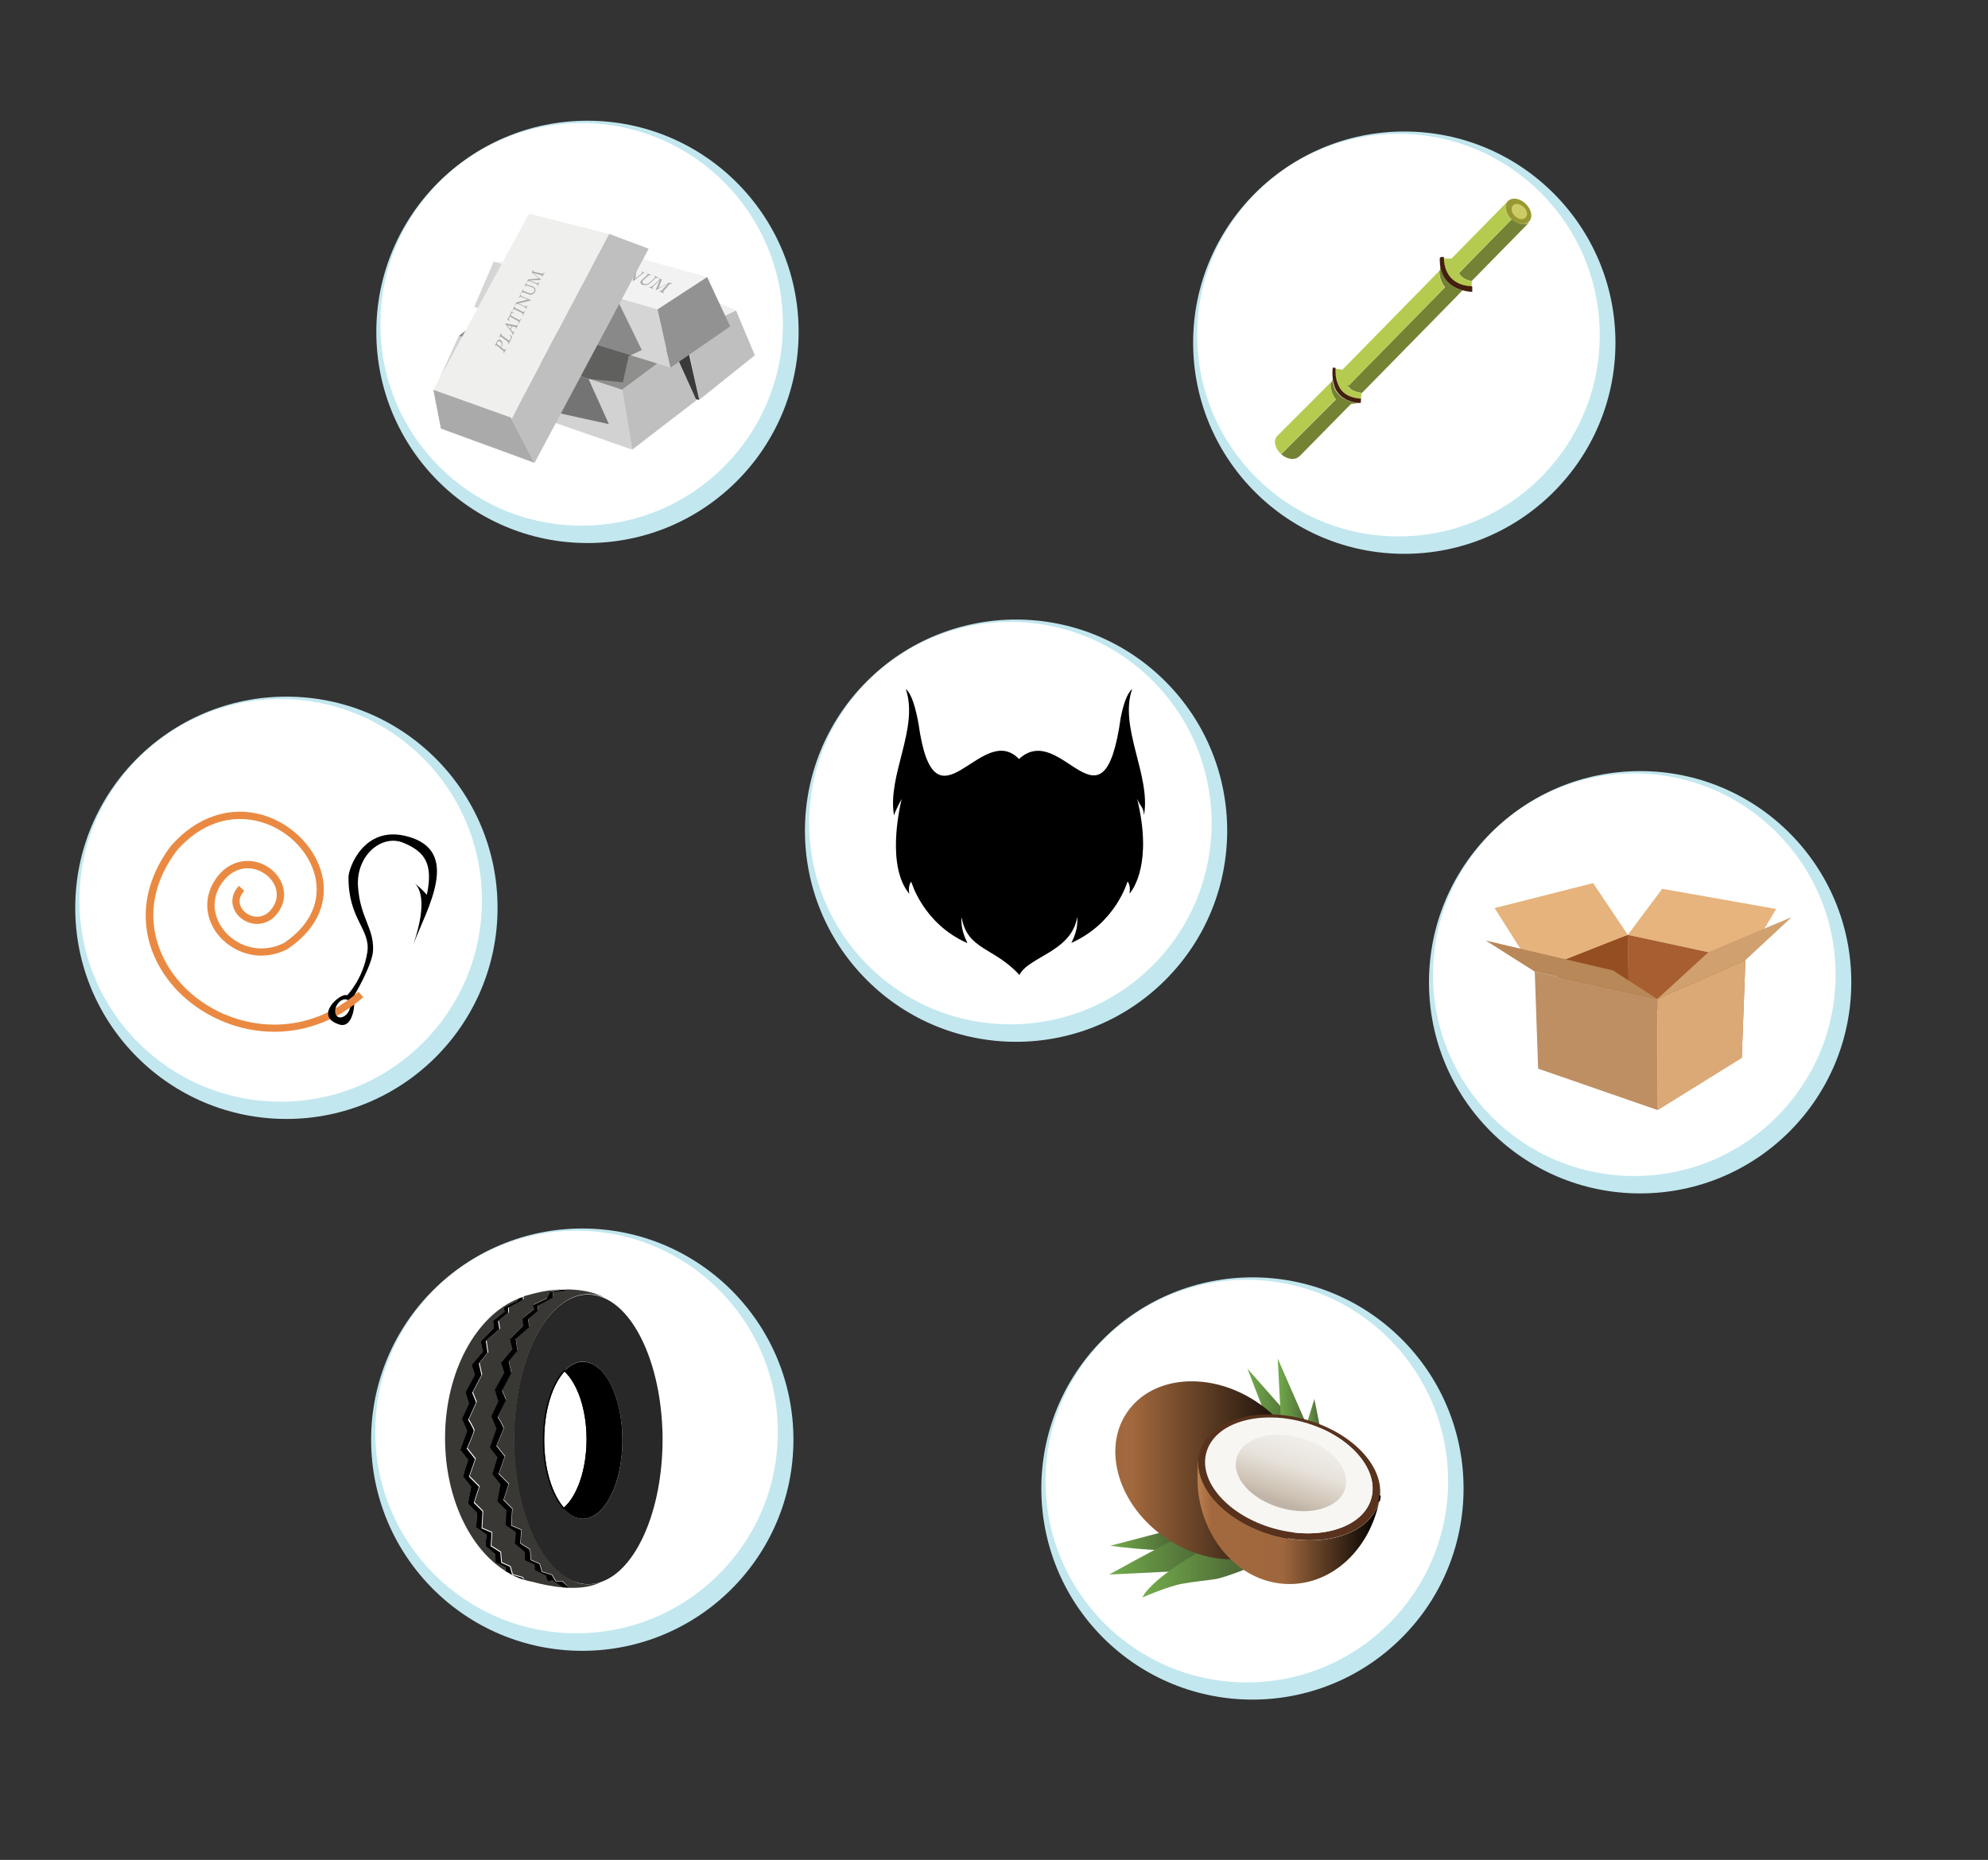 <?xml version="1.0" encoding="utf-8"?>
<!-- Generator: Adobe Illustrator 23.1.0, SVG Export Plug-In . SVG Version: 6.00 Build 0)  -->
<svg version="1.1" id="Layer_1" xmlns="http://www.w3.org/2000/svg" xmlns:xlink="http://www.w3.org/1999/xlink" x="0px" y="0px"
	 viewBox="0 0 1529.9 1431.3" style="enable-background:new 0 0 1529.9 1431.3;" xml:space="preserve">
<rect x="0" y="0" width="1529.9" height="1431.3" fill="#333333" stroke="none"/>
<style type="text/css">
	.st0{fill:#C2E7EF;}
	.st1{fill:#FFFFFF;}
	.st2{fill:#989833;}
	.st3{fill:#738234;}
	.st4{fill:#748234;}
	.st5{fill:none;stroke:#000000;stroke-miterlimit:10;}
	.st6{fill:#B5CB50;}
	.st7{fill:#431F0E;}
	.st8{fill:#CCCC66;}
	.st9{fill:#954E22;}
	.st10{fill:#E7B47D;}
	.st11{fill:#E6B37C;}
	.st12{fill:#A75E31;}
	.st13{fill:#B88858;}
	.st14{fill:#BE8F63;}
	.st15{fill:#DBA976;}
	.st16{fill:#D0A06F;}
	.st17{fill:url(#SVGID_1_);}
	.st18{fill:url(#SVGID_2_);}
	.st19{fill:url(#SVGID_3_);}
	.st20{fill:url(#SVGID_4_);}
	.st21{fill:url(#SVGID_5_);}
	.st22{fill:url(#SVGID_6_);}
	.st23{fill:url(#SVGID_7_);}
	.st24{fill:url(#SVGID_8_);}
	.st25{fill:#58321D;}
	.st26{fill:#F7F6F2;}
	.st27{fill:url(#SVGID_9_);}
	.st28{display:none;opacity:0.5;fill:#FFFFFF;enable-background:new    ;}
	.st29{fill:#F2F2F2;}
	.st30{fill:#AAAAAA;}
	.st31{fill:#D2D2D2;}
	.st32{fill:#8F8F8D;}
	.st33{fill:#BFBFBF;}
	.st34{fill:#F0F0F0;}
	.st35{fill:#3A3A3A;}
	.st36{opacity:0.68;fill:#494949;enable-background:new    ;}
	.st37{fill:#D5D5D5;}
	.st38{opacity:0.41;fill:#1C1C1C;enable-background:new    ;}
	.st39{fill:#EFEFED;}
	.st40{fill:#929292;}
	.st41{fill:#EA8A42;}
	.st42{fill:#282828;}
	.st43{fill:#393834;}
</style>
<g>
	<circle class="st0" cx="1080.7" cy="263.7" r="162.5"/>
</g>
<g>
	<circle class="st1" cx="1076.2" cy="257.9" r="154.9"/>
</g>
<g>
	<path class="st2" d="M1176.9,170.3C1176.9,170.4,1176.9,170.4,1176.9,170.3c-3,3.4-9.1,2.8-13.7-1.4l0,0c0,0,0,0-0.1-0.1
		c-4.5-4.2-5.9-10.3-3-13.7c0.2-0.3,0.6-0.6,0.8-0.8c3.2-2.5,8.6-1.7,12.8,2.2C1178.4,160.7,1179.9,166.9,1176.9,170.3z"/>
	<path class="st3" d="M1177.4,170.5l-11.6,11.9l-33.1,33.7v0.2c-6.2-1.1-8.8-3.8-9.9-6.2l40.5-41.3c0,0,0,0,0.1,0.1l0,0
		C1168.2,173.1,1174.5,173.7,1177.4,170.5L1177.4,170.5z"/>
	<path class="st4" d="M1125.5,223.4l-5.1,5.3l-72.3,73.7c-3.2-0.4-8.8-1.7-10.7-5.3h0.1l74.5-76c-3.9-5.1-4.4-9.8-4.3-12.7l0.6-0.6
		v-4.2c0.6,4.7,2.1,8.4,4.2,11.2C1116,219.8,1121.2,222.2,1125.5,223.4z"/>
	<path class="st4" d="M1045.7,310.2l-5.9,0.6l-4.4,4.4l-35.7,36.3l-0.1-0.1c-3.1,2.9-8.9,2.2-13.5-1.7c0.2-0.4,0.6-0.9,0.9-1.2
		l0.1-0.1c0.1-0.1,0.2-0.2,0.3-0.3l0,0l40.6-40.6c-4-5.6-4.3-10.3-3.9-13l1.4-1.4c0,0.1,0,0.3,0.1,0.4v0.1c0,0.1,0.1,0.3,0.1,0.4
		c0,0.1,0.1,0.3,0.1,0.6c0,0.1,0.1,0.3,0.1,0.4c0,0,0,0,0,0.1c0.1,0.2,0.1,0.4,0.2,0.8c0,0.1,0,0.2,0.1,0.3c0,0.1,0.1,0.2,0.1,0.3
		c0.1,0.2,0.1,0.4,0.2,0.7c0,0.1,0.1,0.3,0.2,0.6c0.1,0.3,0.2,0.6,0.3,0.9c0.1,0.2,0.1,0.3,0.2,0.6c0,0,0,0,0,0.1
		c0.1,0.2,0.2,0.3,0.3,0.6c0.1,0.2,0.2,0.4,0.3,0.6l0,0C1032.8,308.3,1041.6,309.9,1045.7,310.2z"/>
	<path class="st5" d="M1025.6,292.9L1025.6,292.9v-0.1V292.9z"/>
	<path class="st6" d="M1028,307.3L987.4,348l0,0c-0.1,0.1-0.2,0.2-0.3,0.3l-0.1,0.1c-0.3,0.4-0.6,0.8-0.9,1.2
		c-0.1,0-0.1-0.1-0.2-0.1l0,0c-4.7-4.2-6.2-10.4-3.2-13.8c0.1-0.1,0.3-0.3,0.4-0.4l0,0l41-41C1023.7,297.2,1024.1,301.7,1028,307.3z
		"/>
	<path class="st5" d="M1025.6,292.9L1025.6,292.9v-0.1V292.9z"/>
	<path class="st6" d="M1048,302.4l-0.3,0.4l0,0l-0.3,4.1c-10.5-0.7-15.6-5.5-17.9-10.7c-2.4-5.3-2.1-10.8-2-12.5l5.6,0.8l74.4-75.9
		c-0.1,2.8,0.4,7.6,4.3,12.7l-74.5,76h-0.1C1039.2,300.7,1044.9,301.9,1048,302.4z"/>
	<path class="st6" d="M1132.7,216.3l-0.2,4.2c-9.5-0.4-14.8-4.4-17.8-8.8c-3.2-5-3.6-10.5-3.6-12.7h5.9l43.9-44.7l0.1,0.1
		c-0.3,0.2-0.6,0.4-0.9,0.8c-3,3.4-1.7,9.5,3.1,13.7l-40.5,41.2l0,0C1124,212.6,1126.6,215.2,1132.7,216.3z"/>
	<path class="st7" d="M1047.4,306.8l-0.2,3.2l-1.5,0.1l0,0c-4.1-0.3-12.8-1.9-17.6-9.9l0,0c-0.1-0.2-0.2-0.4-0.3-0.6
		c-0.1-0.2-0.2-0.3-0.3-0.6c0,0,0,0,0-0.1c-0.1-0.1-0.1-0.3-0.2-0.6c-0.1-0.3-0.2-0.6-0.3-0.9c-0.1-0.1-0.1-0.3-0.2-0.6
		c-0.1-0.2-0.1-0.4-0.2-0.7c0-0.1-0.1-0.2-0.1-0.3c0-0.1-0.1-0.2-0.1-0.3c-0.1-0.2-0.1-0.4-0.2-0.8c0,0,0,0,0-0.1
		c0-0.1-0.1-0.3-0.1-0.4c0-0.1-0.1-0.3-0.1-0.6c0-0.1-0.1-0.3-0.1-0.4v-0.1c0-0.1,0-0.3-0.1-0.4l0,0v-0.1c-0.4-2.8-0.6-5.9-0.2-9.4
		v-0.1c0.1-0.4,2.2,0,2.2,0s0,0.1,0,0.4c-0.1,1.7-0.4,7.2,2,12.5C1031.8,301.3,1036.9,306.1,1047.4,306.8z"/>
	<path class="st5" d="M1025.6,292.9L1025.6,292.9v-0.1V292.9z"/>
	<path class="st7" d="M1133,220.5c0,4.1,0,4.1,0,4.1s-3.3,0-7.5-1.2c-4.3-1.2-9.5-3.6-13.1-8.5c-2.1-2.9-3.6-6.5-4.2-11.2
		c-0.2-1.5-0.2-3.2-0.2-5.1c0.4-1.2,3.2-0.8,3.2-0.8s0,0.3,0,1c0,2.2,0.4,7.8,3.6,12.7c3,4.5,8.3,8.4,17.8,8.8
		C1132.7,220.5,1132.8,220.5,1133,220.5z"/>
	<path class="st5" d="M1037.3,297.1c0-0.1,0-0.1-0.1-0.2"/>
	<path class="st8" d="M1174.2,167.3L1174.2,167.3c-1.8,2-5.4,1.7-8.2-0.9l0,0l0,0c-2.8-2.5-3.5-6.2-1.8-8.2c0.1-0.1,0.3-0.3,0.4-0.4
		c1.9-1.5,5.1-1,7.7,1.3C1175.2,161.6,1176.1,165.2,1174.2,167.3z"/>
</g>
<g>
	<circle class="st0" cx="1262.2" cy="755.9" r="162.5"/>
</g>
<g>
	<circle class="st1" cx="1257.7" cy="750.1" r="154.9"/>
</g>
<g>
	<polygon class="st9" points="1252.7,719.4 1253.7,768.8 1198.5,763.4 1200.2,737 	"/>
	<polygon class="st10" points="1279.2,684 1252.7,719.4 1343.2,738.9 1366.9,699.5 	"/>
	<polygon class="st11" points="1252.7,719.4 1181.1,747.7 1150.2,698.8 1226,679.6 	"/>
	<polygon class="st12" points="1343.2,738.9 1252.7,719.4 1253.1,764.3 1340.4,814.2 	"/>
	<polygon class="st13" points="1143.4,723.8 1181.1,747.7 1275.4,768.8 1241.3,746.8 	"/>
	<polygon class="st14" points="1181.1,747.7 1183.7,822.4 1275.8,854.3 1275.4,768.8 	"/>
	<polygon class="st15" points="1275.4,768.8 1343.2,738.9 1340.4,814.2 1275.8,854.3 	"/>
	<polygon class="st16" points="1378.8,705.8 1343.2,738.9 1275.4,768.8 1314.9,732.6 	"/>
</g>
<g>
	
		<ellipse transform="matrix(0.707 -0.707 0.707 0.707 -222.931 740.282)" class="st0" cx="782.1" cy="639.2" rx="162.5" ry="162.5"/>
</g>
<g>
	
		<ellipse transform="matrix(0.707 -0.707 0.707 0.707 -220.086 735.445)" class="st1" cx="777.7" cy="633.4" rx="154.9" ry="154.9"/>
</g>
<g>
	
		<ellipse transform="matrix(0.707 -0.707 0.707 0.707 -527.644 1017.214)" class="st0" cx="964.1" cy="1145.5" rx="162.5" ry="162.5"/>
</g>
<g>
	<circle class="st1" cx="959.5" cy="1139.8" r="154.9"/>
</g>
<g>
	<circle class="st0" cx="452.1" cy="255.4" r="162.5"/>
</g>
<g>
	<circle class="st1" cx="447.6" cy="249.6" r="154.9"/>
</g>
<path d="M875.1,614.7c12,49.1-3,69.9-5.9,73c1.2-6.5-1.5-9.4-1.5-9.4s-8.8,32-43.2,47.3c1.8-3.8,5.3-10.8,4.5-20
	c-4.3,26.9-37.3,30.4-44.5,44.7c-19.3-21.4-40.1-19-44.5-44.5c-0.8,9.1,2.8,16.1,4.5,20c-34.3-15.1-43.2-47.3-43.2-47.3
	s-2.8,2.8-1.5,9.4c-17.4-21-8-64.2-5.9-73c-1,1.8-4.5,8.1-5.9,12.6c-5.3-31,19.3-66.9,9.1-97.2c4.7,3.8,7.7,15.3,9.8,26.9
	c12.5,88.8,48-3.3,77.3,26.9c32.9-30.5,64.8,64.6,78.3-32c2.1-10,4.5-17.9,8.8-22c-10.4,29.7,14.5,66.6,9.1,97.2
	C880,621,877.4,620.5,875.1,614.7z"/>
<g>
	<g>
		
			<linearGradient id="SVGID_1_" gradientUnits="userSpaceOnUse" x1="959.977" y1="400.093" x2="1000.421" y2="400.093" gradientTransform="matrix(1 0 0 -1 0 1480.638)">
			<stop  offset="0" style="stop-color:#73AC4B"/>
			<stop  offset="0.813" style="stop-color:#4E6B37"/>
			<stop  offset="0.977" style="stop-color:#4E6B37"/>
		</linearGradient>
		<polygon class="st17" points="960,1053.3 981.1,1107.8 1000.5,1099.2 		"/>
		
			<linearGradient id="SVGID_2_" gradientUnits="userSpaceOnUse" x1="983.277" y1="399.099" x2="1010.221" y2="399.099" gradientTransform="matrix(1 0 0 -1 0 1480.638)">
			<stop  offset="0" style="stop-color:#73AC4B"/>
			<stop  offset="0.813" style="stop-color:#4E6B37"/>
			<stop  offset="0.977" style="stop-color:#4E6B37"/>
		</linearGradient>
		<polygon class="st18" points="983.3,1045.5 987,1117.6 1010.2,1107.1 		"/>
		
			<linearGradient id="SVGID_3_" gradientUnits="userSpaceOnUse" x1="1003.153" y1="389.161" x2="1017.37" y2="389.161" gradientTransform="matrix(1 0 0 -1 0 1480.638)">
			<stop  offset="0" style="stop-color:#73AC4B"/>
			<stop  offset="0.813" style="stop-color:#4E6B37"/>
			<stop  offset="0.977" style="stop-color:#4E6B37"/>
		</linearGradient>
		<polygon class="st19" points="1011.5,1076.6 1003.2,1103.6 1017.4,1106.3 		"/>
		
			<linearGradient id="SVGID_4_" gradientUnits="userSpaceOnUse" x1="854.375" y1="296.405" x2="911.486" y2="296.405" gradientTransform="matrix(1 0 0 -1 0 1480.638)">
			<stop  offset="0" style="stop-color:#73AC4B"/>
			<stop  offset="0.813" style="stop-color:#4E6B37"/>
			<stop  offset="0.977" style="stop-color:#4E6B37"/>
		</linearGradient>
		<path class="st20" d="M856.1,1189.1l55.4-14.5l-1.8,19.1c0,0-32.8-0.8-55.4-4.2"/>
		
			<linearGradient id="SVGID_5_" gradientUnits="userSpaceOnUse" x1="853.639" y1="285.914" x2="938.666" y2="285.914" gradientTransform="matrix(1 0 0 -1 0 1480.638)">
			<stop  offset="0" style="stop-color:#73AC4B"/>
			<stop  offset="0.813" style="stop-color:#4E6B37"/>
			<stop  offset="0.977" style="stop-color:#4E6B37"/>
		</linearGradient>
		<path class="st21" d="M853.6,1211.7l85-4.2l-22.3-29.7C916.4,1177.9,873.7,1200.4,853.6,1211.7z"/>
		
			<linearGradient id="SVGID_6_" gradientUnits="userSpaceOnUse" x1="879.147" y1="271.118" x2="967.818" y2="271.118" gradientTransform="matrix(1 0 0 -1 0 1480.638)">
			<stop  offset="0" style="stop-color:#73AC4B"/>
			<stop  offset="0.813" style="stop-color:#4E6B37"/>
			<stop  offset="0.977" style="stop-color:#4E6B37"/>
		</linearGradient>
		<path class="st22" d="M879.1,1229.3c0,0,20.5-8.8,30.6-10.5c10-1.8,17.9-2.4,25.7-3.6c7.8-1.2,32.4-11.3,32.4-11.3l-36.8-14.2
			C931,1189.7,888.4,1212,879.1,1229.3z"/>
		<path class="st5" d="M922.5,1121.8c0.1-0.6,0.2-1.1,0.2-1.7C922.8,1120.7,922.7,1121.2,922.5,1121.8z"/>
		
			<linearGradient id="SVGID_7_" gradientUnits="userSpaceOnUse" x1="858.319" y1="349.132" x2="1006.865" y2="349.132" gradientTransform="matrix(1 0 0 -1 0 1480.638)">
			<stop  offset="0" style="stop-color:#A1683D"/>
			<stop  offset="7.681940e-02" style="stop-color:#A3693E"/>
			<stop  offset="1" style="stop-color:#000000"/>
		</linearGradient>
		<path class="st23" d="M997.7,1176.2c-19.7,28.7-64.8,31.9-100.8,7.2c-36-24.7-49.1-68-29.5-96.6c19.7-28.7,64.8-31.9,100.8-7.2
			C1004.3,1104.3,1017.4,1147.5,997.7,1176.2z"/>
		
			<linearGradient id="SVGID_8_" gradientUnits="userSpaceOnUse" x1="921.439" y1="310.208" x2="1061.347" y2="310.208" gradientTransform="matrix(1 0 0 -1 0 1480.638)">
			<stop  offset="0" style="stop-color:#A1683D"/>
			<stop  offset="6.738545e-03" style="stop-color:#B97F4F"/>
			<stop  offset="7.681940e-02" style="stop-color:#A3693E"/>
			<stop  offset="0.468" style="stop-color:#9F673D"/>
			<stop  offset="1" style="stop-color:#000000"/>
		</linearGradient>
		<path class="st24" d="M1061.3,1155.6c-7.4,36.3-35.4,63.4-69,63.4c-39.1,0-70.9-37-70.9-82.5c0-5,0.3-9.8,1.1-14.6
			c-3.1,23.5,21.4,49.4,57.3,59.5c38.1,10.6,74.4-0.7,81.3-25.2C1061.2,1155.9,1061.2,1155.7,1061.3,1155.6z"/>
		<path class="st25" d="M1004.7,1092.4c-38.1-10.6-74.4,0.8-81.4,25.3c-0.2,0.8-0.4,1.5-0.6,2.4c-0.1,0.6-0.2,1.1-0.2,1.7l0,0
			c-3.1,23.5,21.4,49.4,57.3,59.5c38.1,10.6,74.4-0.7,81.3-25.2c0-0.2,0.1-0.4,0.1-0.6c0.3-1.5,0.6-3.1,0.8-4.6
			C1064.4,1127.6,1040.1,1102.2,1004.7,1092.4z M1055.3,1153.1c-6.3,22.6-39.9,33-74.9,23.2c-35-9.8-58.3-36.1-52-58.6
			c6.3-22.6,39.9-33,74.9-23.2C1038.3,1104.2,1061.6,1130.5,1055.3,1153.1z"/>
		<path class="st5" d="M1062.1,1150.9c-0.1,1.5-0.4,3.1-0.8,4.6C1061.6,1154,1061.9,1152.5,1062.1,1150.9z"/>
		<path class="st26" d="M1055.3,1153.1c-6.3,22.6-39.9,33-74.9,23.2c-35-9.8-58.3-36.1-52-58.6c6.3-22.6,39.9-33,74.9-23.2
			C1038.3,1104.2,1061.6,1130.5,1055.3,1153.1z"/>
		
			<linearGradient id="SVGID_9_" gradientUnits="userSpaceOnUse" x1="1002.88" y1="375.148" x2="985.951" y2="324.554" gradientTransform="matrix(1 0 0 -1 0 1480.638)">
			<stop  offset="0" style="stop-color:#F2EFEB"/>
			<stop  offset="0.446" style="stop-color:#E7E2DB"/>
			<stop  offset="0.864" style="stop-color:#CDC2B3"/>
			<stop  offset="1" style="stop-color:#BFB4A7"/>
		</linearGradient>
		<path class="st27" d="M1035.3,1145.2c-4.2,14.9-26.3,21.8-49.4,15.3s-38.4-23.7-34.2-38.6c4.2-14.9,26.3-21.8,49.4-15.3
			C1024.1,1113,1039.5,1130.3,1035.3,1145.2z"/>
	</g>
</g>
<g>
	<rect x="303.5" y="167.4" class="st28" width="309.1" height="224.2"/>
	<g>
		<polygon class="st29" points="544.2,213.2 506,238.1 379.9,201.4 488.3,197.7 		"/>
		<g>
			<g>
				<path class="st30" d="M460.3,195.3c0.8,0.3,1.2,0.7,1.2,1.1s-0.4,0.9-1.4,1.3c-2.3,1.2-4.7,1.1-5.9,0.6c-0.1,0-0.2-0.1-0.2-0.1
					l-0.4-0.4l-2.7,1.2c-1.4,0.7-1.4,0.8-0.6,1.2l-0.6,0.2l-3.2-1.3l0.6-0.2c1.2,0.3,1.3,0.3,2.8-0.3l6.6-3.1
					c1.4-0.7,1.3-0.7,0.6-1.1l0.4-0.2L460.3,195.3z M454.1,197.4c0,0.1,0.2,0.3,0.6,0.4c0.8,0.3,2.3,0.4,4.3-0.6
					c1.8-0.9,1.5-1.4,0.7-1.9c-0.3-0.1-0.7-0.2-0.8-0.1c-0.2,0-0.4,0.1-0.9,0.3L454.1,197.4z"/>
				<path class="st30" d="M462,203c-0.6,0.2-2.7,1-3.3,1.2l-5.5-2.3l0.4-0.2c1.2,0.3,1.4,0.3,2.9-0.3l6.3-3.2
					c1.3-0.7,1.2-0.8,0.4-1.2l0.4-0.2l3,1.2l-0.4,0.2c-1-0.3-1.2-0.3-2.4,0.3l-6.5,3.3c-1,0.6-1.2,0.7-0.6,1c0,0,0.9,0.3,0.9,0.4
					c0.6,0.2,0.9,0.2,1.5,0.1c0.8-0.1,1.7-0.3,2.4-0.6L462,203z"/>
				<path class="st30" d="M465,206.7l0.4-0.2c0.9,0.2,1.2,0.2,1.7-0.2c0.4-0.4,1-1,1.8-1.7l-2.5-1c-0.9,0.3-1.7,0.6-2.5,0.9
					c-1.3,0.4-1.3,0.7-0.4,1.1l-0.4,0.2l-2.8-1.1l0.4-0.2c0.9,0.2,1.2,0.2,3.1-0.4l10.3-3.5l0.4,0.1c-1.7,1.7-3.6,3.6-5.5,5.5
					c-1,1-1,1.1-0.2,1.5l-0.4,0.2L465,206.7z M471.9,201.5c-1.7,0.6-3.3,1.2-4.9,1.8l2.2,0.9L471.9,201.5z"/>
				<path class="st30" d="M481,205.7c0.3-0.3,0.6-0.7,0.7-0.9c0.1-0.3,0.1-0.4-0.6-0.7l-1.2-0.4l-6.8,4.4c-1.2,0.8-1.2,0.9-0.1,1.4
					l-0.4,0.3l-3.6-1.4l0.4-0.2c1.2,0.4,1.5,0.3,2.7-0.4l7-4.4l-1.1-0.4c-0.7-0.2-0.9-0.2-1.5-0.1c-0.4,0.1-0.9,0.3-1.5,0.6
					l-0.3-0.1c0.9-0.6,1.9-1,2.7-1.4l0.2,0.1c-0.1,0.2,0,0.3,0.3,0.4l4.6,1.8c0.3,0.1,0.4,0.1,0.9,0l0.3,0.1
					c-0.6,0.4-1.5,1.1-2.2,1.5L481,205.7z"/>
				<path class="st30" d="M475.5,211l0.4-0.3c1.2,0.3,1.3,0.3,2.5-0.6l5.4-3.8c1.1-0.8,1.1-0.9,0.2-1.3l0.3-0.2l3.1,1.2l-0.3,0.2
					c-1.1-0.3-1.2-0.3-2.3,0.4l-5.4,3.8c-1.2,0.9-1.2,1-0.2,1.4l-0.4,0.3L475.5,211z"/>
				<path class="st30" d="M496.7,210.1c-0.9-0.2-1.2-0.2-1.8,0.2c-0.4,0.3-0.9,0.7-2.1,1.7l-5.2,4.2l-0.6-0.2l1.5-7.5l-3.2,2.4
					c-1.2,0.9-1.8,1.3-2.2,1.7c-0.7,0.6-0.6,0.9,0.2,1.2l-0.4,0.3l-3.1-1.2l0.4-0.3c0.9,0.2,1.3,0.2,2.1-0.2
					c0.4-0.3,1.1-0.8,2.3-1.7l3.3-2.4c0.3-0.2,0.6-0.4,0.6-0.7c0.1-0.3-0.1-0.4-0.6-0.8l0.3-0.2l1.8,0.7l-1.1,7.1l3.1-2.5
					c1.1-0.9,1.7-1.3,2-1.7c0.6-0.4,0.3-0.7-0.6-1.1l0.3-0.2l3,1.2L496.7,210.1z"/>
				<path class="st30" d="M506.2,213.9c-0.8-0.2-1.3-0.2-1.8,0.2c-0.2,0.2-0.8,0.7-1.8,1.7l-1.2,1.2c-1.2,1.1-2.3,2-3.8,2.3
					c-1.2,0.3-2.3,0.1-3.2-0.2c-0.8-0.3-1.4-0.8-1.5-1.4c-0.2-0.9,0.3-1.8,1.8-3l3-2.7c1-0.9,1-1,0.1-1.4l0.3-0.2l3.2,1.2l-0.3,0.2
					c-1-0.3-1.2-0.3-2.2,0.6l-3,2.5c-1.8,1.5-1.9,2.9-0.3,3.5c1.9,0.8,3.5,0,5.5-1.9l1.2-1.1c1-1,1.4-1.3,1.7-1.7
					c0.4-0.4,0.3-0.8-0.6-1.2l0.3-0.2l3,1.2L506.2,213.9z"/>
				<path class="st30" d="M507.2,224.1l0.3-0.3c1.2,0.3,1.3,0.3,2.4-1l4.2-4.6c-2.9,1.5-7.7,4.2-9.2,5.1l-0.3-0.1
					c0.6-1.3,2.1-5.1,3.1-7.4c-4.1,3.8-5,4.6-5.2,4.9c-0.7,0.7-0.4,0.9,0.4,1.3l-0.3,0.3l-3.2-1.3l0.3-0.3c0.9,0.2,1.3,0.2,2.1-0.3
					c0.6-0.4,1-0.9,5.3-4.7c0.6-0.6,0.7-0.8-0.3-1.2l0.3-0.3l2.2,0.9l-2.5,6.7l8.3-4.4l2.2,0.9l-0.2,0.3c-1.2-0.3-1.4-0.3-2.1,0.4
					l-3.8,4.4c-1.1,1.3-1.1,1.4,0,2l-0.3,0.3L507.2,224.1z"/>
			</g>
		</g>
		<polygon class="st31" points="353.1,258.4 478.8,300 486.5,346 337,294 		"/>
		<polygon class="st32" points="518.9,270.2 382,236.2 353.1,258.4 478.8,300 		"/>
		<polygon class="st33" points="566.4,238.9 580.9,273.4 538.1,307.7 527.3,257.3 		"/>
		<polygon class="st34" points="550.8,231.7 566.4,238.9 551.5,245.7 		"/>
		<polygon class="st35" points="538.1,307.7 529,267 518.9,270.2 531.6,306.7 		"/>
		<polygon class="st36" points="468.6,326.4 416.9,315 444.5,289 452.9,291.6 		"/>
		<polygon class="st33" points="478.8,300 518.9,270.2 536,308 486.5,346 		"/>
		<polygon class="st37" points="379.9,201.4 364.9,236.2 516,282.9 506,238.1 		"/>
		<polygon class="st38" points="476.2,233 476.6,233.9 493.9,269.4 483.8,274.1 479.4,294.2 453,291.6 444.5,289 		"/>
		<polygon class="st39" points="407.1,164.4 333.5,300 393.6,322.7 468.8,180 		"/>
		<polygon class="st30" points="411.4,356.2 393.1,321.3 333.5,300 339.3,329.8 		"/>
		<polygon class="st33" points="468.8,180 499.2,191.4 411.4,356.2 393.6,322.7 		"/>
		<polygon class="st40" points="544.2,213.2 506,238.1 516,282.9 561.9,251.2 		"/>
		<g>
			<g>
				<path class="st30" d="M382.1,263.2c0.4-0.8,0.9-1.3,1.4-1.7c0.6-0.2,1.2-0.1,1.9,0.4c1.7,1.2,1.5,3.2,1,4.3
					c0,0.1-0.1,0.2-0.2,0.3l-0.6,0.7l1.8,1.4c1,0.8,1,0.7,1.8-0.3l0.3,0.2l-1.7,3.4l-0.3-0.2c0.4-1.1,0.3-1.2-0.6-2l-4.3-3.5
					c-0.9-0.8-1-0.7-1.5,0.2l-0.3-0.2L382.1,263.2z M385.3,266.9c0.1-0.1,0.3-0.3,0.6-0.8c0.4-0.8,0.6-2.1-0.9-3.1
					c-1.2-0.9-2.1-0.4-2.5,0.6c-0.1,0.3-0.2,0.6-0.2,0.8c0,0.1,0.1,0.3,0.4,0.6L385.3,266.9z"/>
				<path class="st30" d="M392.4,257.4c0.3,0.3,1.4,1.5,1.8,1.9l-2.9,5.7l-0.3-0.2c0.4-1.2,0.4-1.3-0.6-2.1l-4.5-3.3
					c-0.9-0.7-1-0.6-1.5,0.2l-0.3-0.2l1.5-3.1l0.3,0.2c-0.3,1-0.4,1.1,0.6,1.8l4.6,3.3c0.8,0.6,1,0.6,1.3-0.1c0,0,0.4-0.9,0.6-1
					c0.3-0.7,0.3-0.9,0.1-1.3c-0.1-0.6-0.6-1.1-0.9-1.5L392.4,257.4z"/>
				<path class="st30" d="M397.2,253.1l-0.3-0.2c0.3-0.9,0.2-1-0.3-1.2c-0.6-0.1-1.3-0.2-2.2-0.6l-1.3,2.5c0.4,0.6,0.8,1,1.2,1.5
					c0.7,0.8,0.9,0.7,1.4-0.2l0.3,0.2l-1.4,2.9l-0.3-0.2c0.3-0.9,0.3-1.1-0.6-2.2l-4.9-6.4l0.1-0.4c2.3,0.4,4.9,1,7.4,1.5
					c1.2,0.2,1.4,0.2,2-0.6l0.3,0.2L397.2,253.1z M390.3,250.3c0.8,1,1.7,2.1,2.4,3l1.1-2.2L390.3,250.3z"/>
				<path class="st30" d="M395.6,240.8c-0.4-0.1-0.9-0.1-1.2-0.1c-0.4,0-0.6,0.1-0.9,0.8l-0.6,1.2l5.9,3.2c1,0.6,1.2,0.6,1.9-0.6
					l0.3,0.2l-1.8,3.5l-0.3-0.2c0.6-1.2,0.4-1.3-0.6-1.9l-5.9-3.3l-0.6,1.1c-0.3,0.7-0.3,0.9-0.1,1.2c0.1,0.2,0.4,0.6,0.8,0.9
					l-0.2,0.3c-0.7-0.4-1.3-1-2-1.4l0.1-0.2c0.3,0,0.4-0.1,0.6-0.4l2.3-4.5c0.1-0.3,0.1-0.4,0-0.8l0.1-0.2c0.6,0.3,1.4,0.7,2.1,1
					L395.6,240.8z"/>
				<path class="st30" d="M402.4,242.7l-0.3-0.2c0.4-1.1,0.3-1.2-0.7-1.8l-4.9-2.4c-1-0.6-1.1-0.4-1.7,0.4l-0.3-0.1l1.5-3.1l0.3,0.1
					c-0.3,1-0.3,1.1,0.7,1.7l4.9,2.4c1.1,0.6,1.2,0.4,1.8-0.4l0.3,0.2L402.4,242.7z"/>
				<path class="st30" d="M400.9,226.5c-0.3,0.8-0.3,1.1,0.2,1.3c0.4,0.2,0.9,0.4,2.1,0.9l5.3,2.2l-0.2,0.4l-9.3,2.2l3.1,1.4
					c1.2,0.6,1.8,0.8,2.1,0.9c0.7,0.3,1,0.1,1.5-0.8l0.3,0.1l-1.4,3l-0.3-0.2c0.3-0.8,0.2-1.2-0.3-1.5c-0.4-0.2-1-0.6-2.1-1.1
					l-3.2-1.4c-0.3-0.1-0.6-0.2-0.9-0.1c-0.4,0.1-0.6,0.3-1,0.8l-0.3-0.1l0.9-1.8l8.8-2.2l-3.2-1.3c-1.2-0.4-1.8-0.7-2.1-0.8
					c-0.6-0.2-0.9,0-1.4,0.9l-0.3-0.1l1.4-2.9L400.9,226.5z"/>
				<path class="st30" d="M405.3,217.7c-0.3,0.8-0.2,1.1,0.3,1.3c0.3,0.1,0.8,0.3,2,0.7l1.4,0.4c1.3,0.4,2.3,1,2.9,2
					c0.4,0.8,0.2,1.8-0.2,2.5c-0.3,0.7-0.9,1.4-1.7,1.8c-1,0.6-2.1,0.6-3.6-0.1l-3.3-1.2c-1.1-0.4-1.2-0.3-1.8,0.6l-0.3-0.1l1.5-3
					l0.3,0.1c-0.4,1-0.3,1.1,0.8,1.5l3.2,1.2c2,0.8,3.4,0.3,4.2-1.2c0.9-1.8-0.1-2.7-2.3-3.4l-1.3-0.4c-1.2-0.4-1.7-0.6-2.1-0.7
					c-0.6-0.1-0.9,0-1.4,0.9l-0.3-0.1l1.3-2.8L405.3,217.7z"/>
				<path class="st30" d="M417.2,213l-0.4-0.1c0.4-1,0.3-1.1-1.2-1.4L410,210c2,1.7,5.2,4.2,6.2,5.1l-0.1,0.3c-1.5,0-6,0.3-8.8,0.4
					c4.5,1.7,5.6,2,6,2.1c0.8,0.2,1.1,0,1.5-0.9l0.4,0.1l-1.4,2.9l-0.4-0.1c0.2-0.8,0.2-1.1-0.4-1.4c-0.6-0.2-1.1-0.4-5.7-2.2
					c-0.7-0.2-0.9-0.2-1.5,0.8l-0.3-0.1l1-2l8.1-0.7l-5.4-4.6l1-2l0.3,0.1c-0.3,1-0.3,1.2,0.6,1.4l5.3,1.2c1.5,0.3,1.7,0.3,2.3-0.8
					l0.4,0.1L417.2,213z"/>
			</g>
		</g>
	</g>
</g>
<g>
	<circle class="st0" cx="448.1" cy="1107.9" r="162.5"/>
</g>
<g>
	<circle class="st1" cx="443.7" cy="1102" r="154.9"/>
</g>
<g>
	<circle class="st0" cx="220.4" cy="698.6" r="162.5"/>
</g>
<g>
	<circle class="st1" cx="216" cy="692.9" r="154.9"/>
</g>
<g>
	<path class="st41" d="M264.3,778.8C246.9,789.4,228.7,794,211,794c-26.9,0-52.3-10.9-70.6-27.8c-15.5-14.5-25.3-32.9-27.7-52.1
		c-2.7-21.5,3.9-43.4,18.9-63.2l0.1-0.1c19.7-22.4,45.4-30.9,70.6-23.6c23.7,7,42.7,27.4,46.3,49.8c3.2,20.5-6.5,39.4-27.3,53.3
		l-0.3,0.2c-22.3,11.2-43.5,1.5-53.8-11.9c-11-14.6-10.2-32.9,2.3-46.6l0.1-0.1c7.7-8,17.9-11,27.9-8.5c9.8,2.5,17.8,10,20.3,19.1
		c2.3,8.3-0.2,16.6-7,23.4l-0.1,0.1c-9.3,8.1-20.9,5.4-27.1-1.1c-5.4-5.7-7.4-15.1,0.3-23.2l4.1,3.9c-5.6,5.9-3.9,11.8-0.3,15.5
		c4.5,4.7,12.6,6.5,19.2,0.8c6.7-6.8,6.7-13.6,5.5-17.9c-2-7.1-8.5-13.1-16.3-15.1c-4.7-1.2-13.8-1.9-22.4,7
		c-12.8,14.1-9.4,29.6-1.9,39.4c8.8,11.7,27.3,20,46.7,10.4c18.8-12.6,27.5-29.6,24.7-47.8c-3.1-20.3-20.5-39-42.3-45.3
		c-23.1-6.7-46.6,1.1-64.7,21.8c-32.7,43.4-16,85.1,8.3,107.8c28.4,26.5,75.4,37.2,116.7,12L264.3,778.8z"/>
	<path d="M312.5,643.4c-32.7-8.1-44.2,24.7-44.3,31.4c-0.3,32.7,17.1,40.1,14.5,57.9c-3.2,20.8-15.6,33.3-15.6,33.3
		c-4.3-2.8-26.8,16.1-5.7,22.5c11.3,3.4,12.9-21.1,9.7-19.8c0,0,15.6-25.7,16-37.4c0.7-17.2-10-25-11.6-49.2
		c-1.5-24,18.4-40.4,35-33.5s23,16.2,18,40c-3.9-4.5-7.5-7.4-9.3-8.6c2.9,2.4,10.5,12.5-1,46.5C328.5,699.3,356,654.2,312.5,643.4z
		 M268.2,778.6c-2.1,3.5-5.7,5.3-8.2,3.9s-2.8-5.5-0.7-9.1s5.7-5.3,8.2-3.9C270,771,270.2,775,268.2,778.6z"/>
	<path d="M253.7,833.2c-0.4-0.3-0.8-0.6-0.9-0.7C252.9,832.7,253.2,832.9,253.7,833.2z"/>
	<path class="st41" d="M279.6,767.4c-5,4.3-10.2,8.2-15.5,11.4l-3.2-4.6c5.1-3.1,10.2-6.7,15-11L279.6,767.4z"/>
</g>
<g>
	<path class="st5" d="M451.9,1107.6c0,23.7-7.4,44.3-18,53.3c-9.3-10.4-15.6-30-15.6-52.8c0-23.2,6.5-43.3,16.1-53.4
		C444.8,1064.2,451.9,1084.3,451.9,1107.6z"/>
	<path class="st42" d="M465.1,999c-4.1-1.8-8.3-2.8-12.6-2.8c-4.4,0-8.7,1-12.8,2.9c-18.9,8.5-34.2,35.1-40.7,70
		c-2.3,12-3.5,25.1-3.5,38.6s1.2,26.6,3.5,38.6c6.4,33.6,20.8,59.5,38.8,68.9c4.7,2.5,9.7,3.9,14.9,3.9c3.5,0,7.1-0.7,10.4-1.9
		c26.6-9.5,46.8-55,46.8-109.7C509.7,1054.5,490.6,1010.1,465.1,999z M448.7,1168.7c-5.4,0-10.4-2.8-14.8-7.6
		c-9.3-10.4-15.6-30-15.6-52.8c0-23.2,6.5-43.3,16.1-53.4c4.2-4.4,9.1-7,14.2-7c16.8,0,30.4,27.1,30.4,60.4
		S465.5,1168.7,448.7,1168.7z"/>
	<path class="st5" d="M451.9,1107.6c0,23.7-7.4,44.3-18,53.3c-9.3-10.4-15.6-30-15.6-52.8c0-23.2,6.5-43.3,16.1-53.4
		C444.8,1064.2,451.9,1084.3,451.9,1107.6z"/>
	<path d="M479,1108.3c0,33.3-13.6,60.4-30.4,60.4c-5.4,0-10.4-2.8-14.8-7.6c10.6-9.1,18-29.6,18-53.3c0-23.3-7.1-43.5-17.4-52.8
		c4.2-4.4,9.1-7,14.2-7C465.5,1047.9,479,1075,479,1108.3z"/>
	<path class="st43" d="M388.8,1205.8l0.2,3.2c-27.4-17.1-46.5-56.4-46.5-102.3c0-51.2,24-94.4,56.6-107.4l-0.9,1.8l-10.6,5l0.8,3.2
		l-8.9,7.1l0.6,5.6l-10.2,10.3l1.8,7.7l-8.7,10.4l2.5,7.6l-7.3,13.3l2.7,8.8l-5.4,11.7l4,9.3l-5.3,14.8l6.1,7.5l-4,12.8l6.3,8
		l-2.4,13l7,7l-0.7,11.3l8,5.5l-0.9,8.7l7.7,6.5l0.1,6.4L388.8,1205.8z"/>
	<path class="st43" d="M433.1,1221.6c-8.5-0.7-16.8-2.5-23.3-4.3c-2-0.3-4-0.9-6-1.4l-1.4-2.3l-7.7-2.3l-1.7-6.1l-6.7-3l-0.7-8.1
		l-7.4-4.7l0.7-10.4l-7.7-3.3l0.7-13l-6.7-6.7l4-12.4l-7.7-7.7l4.7-13.5l-6.4-8.1c0,0,5.4-12.4,5.4-13.7c0-1.3-4.3-8.4-4.3-8.4
		l6.1-13.5l-3-7.4l7.1-13.5l-2-9.1l6.7-8.1l-1.3-9.1l10.4-9.1l-1-6.1l7.7-6.4v-4l11.4-6.1v-2.2c1-0.3,2-0.7,3.1-0.9c0,0,0,0,0.1,0
		c9.5-2.8,17.9-4.1,25.2-4.5l-0.1,0.1l-7.2,1.1l-2.9,5.5l-10.6,5l0.8,3.2l-8.9,7.1l0.6,5.5l-10.2,10.3l1.8,7.7l-8.7,10.4l2.5,7.6
		l-7.3,13.3l2.7,8.8l-5.4,11.7l4,9.3l-5.3,14.8l6.1,7.5l-4,12.9l6.3,8l-2.4,13l7,7l-0.7,11.3l8,5.5l-0.9,8.7l7.7,6.5l0.1,6.4
		l7.5,3.3l0.2,4.2l8.6,4.3c0,0,0.7,4.5,2.2,4.3c1.5-0.3,2.4-0.9,2.4-0.9l4,2.7L433.1,1221.6z"/>
	<path class="st43" d="M452.5,1219.2c3.5,0,7.1-0.7,10.4-1.9c-7.3,3.8-16,4.9-24.7,4.6l-5.3-5.2h-5l-3-5l-7.7-2.3l-1.7-6.1l-6.7-3
		l-0.7-8.1l-7.4-4.7l0.7-10.4l-7.7-3.3l0.7-13l-6.7-6.7l4-12.4l-7.7-7.7l4.7-13.5l-6.4-8.1c0,0,5.4-12.4,5.4-13.7
		c0-1.3-4.4-8.4-4.4-8.4l6.1-13.5l-3-7.4l7.1-13.5l-2-9.1l6.7-8.1l-1.3-9.1l10.4-9.1l-1-6.1l7.7-6.4v-4l11.4-6.1V994l9.7-1v-0.7
		c15.6-0.2,25.5,3.8,30.3,6.4c-4.1-1.8-8.3-2.8-12.6-2.8c-4.4,0-8.7,1-12.8,2.9c-18.9,8.5-34.1,35.1-40.7,70
		c-2.3,12-3.5,25.1-3.5,38.6c0,13.6,1.2,26.6,3.5,38.6c6.4,33.6,20.8,59.5,38.8,68.9C442.4,1217.8,447.3,1219.2,452.5,1219.2z"/>
	<path d="M438.2,1221.9c-1.3,0-2.7-0.1-4-0.2c-0.3,0-0.8-0.1-1.1-0.1l-4.2-3l-4-2.7c0,0-0.9,0.6-2.4,0.9c-1.5,0.3-2.2-4.3-2.2-4.3
		l-8.6-4.3l-0.2-4.2l-7.5-3.3l-0.1-6.4l-7.7-6.5l0.9-8.7l-8-5.5l0.7-11.3l-7-7l2.4-13l-6.3-8l4-12.9l-6-7.5l5.2-14.7l-4-9.3
		l5.4-11.7l-2.7-8.8l7.3-13.3l-2.5-7.6l8.7-10.4l-1.8-7.7l10.2-10.3l-0.6-5.5l8.9-7.1l-0.8-3.2l10.6-5l2.9-5.5l7.2-1.1l0.1-0.1
		c1.3-0.1,2.7-0.1,4-0.1v0.8l-9.7,1v4.3l-11.4,6.1v4l-7.6,6.4l1,6.1l-10.4,9.1l1.3,9.1l-6.7,8.1l2,9.1l-7.1,13.5l3,7.4l-6.3,13.1
		c0,0,4.3,7.1,4.3,8.4c0,1.3-5.4,13.7-5.4,13.7l6.4,8.1l-4.7,13.5l7.7,7.7l-4,12.4l6.7,6.7l-0.7,13l7.7,3.3l-0.7,10.4l7.4,4.7
		l0.7,8.1l6.7,3l1.7,6.1l7.7,2.3l3,5h5L438.2,1221.9z"/>
	<path d="M403.7,1215.9c-5.1-1.5-10-3.9-14.7-6.8l-0.2-3.2l-7.5-3.3l-0.1-6.4l-7.7-6.5l0.9-8.7l-8-5.5l0.7-11.3l-7-7l2.4-13l-6.3-8
		l4-12.8l-6.1-7.5l5.3-14.8l-4-9.3l5.4-11.7l-2.7-8.8l7.3-13.3l-2.5-7.6l8.7-10.4l-1.8-7.7l10.2-10.3l-0.6-5.6l8.9-7.1l-0.8-3.2
		l10.6-5l0.9-1.8c1.1-0.4,2.3-0.9,3.4-1.2v2.2l-11.4,6.1v4l-7.7,6.4l1,6.1l-10.4,9.1l1.3,9.1l-6.7,8.1l2,9.1l-7.1,13.5l3,7.4
		l-6.1,13.5c0,0,4.3,7.1,4.3,8.4c0,1.3-5.4,13.7-5.4,13.7l6.4,8.1l-4.7,13.5l7.7,7.7l-4,12.4l6.7,6.7l-0.7,13l7.7,3.3l-0.7,10.4
		l7.4,4.7l0.7,8.1l6.7,3l1.7,6.1l7.7,2.3L403.7,1215.9z"/>
</g>
</svg>
